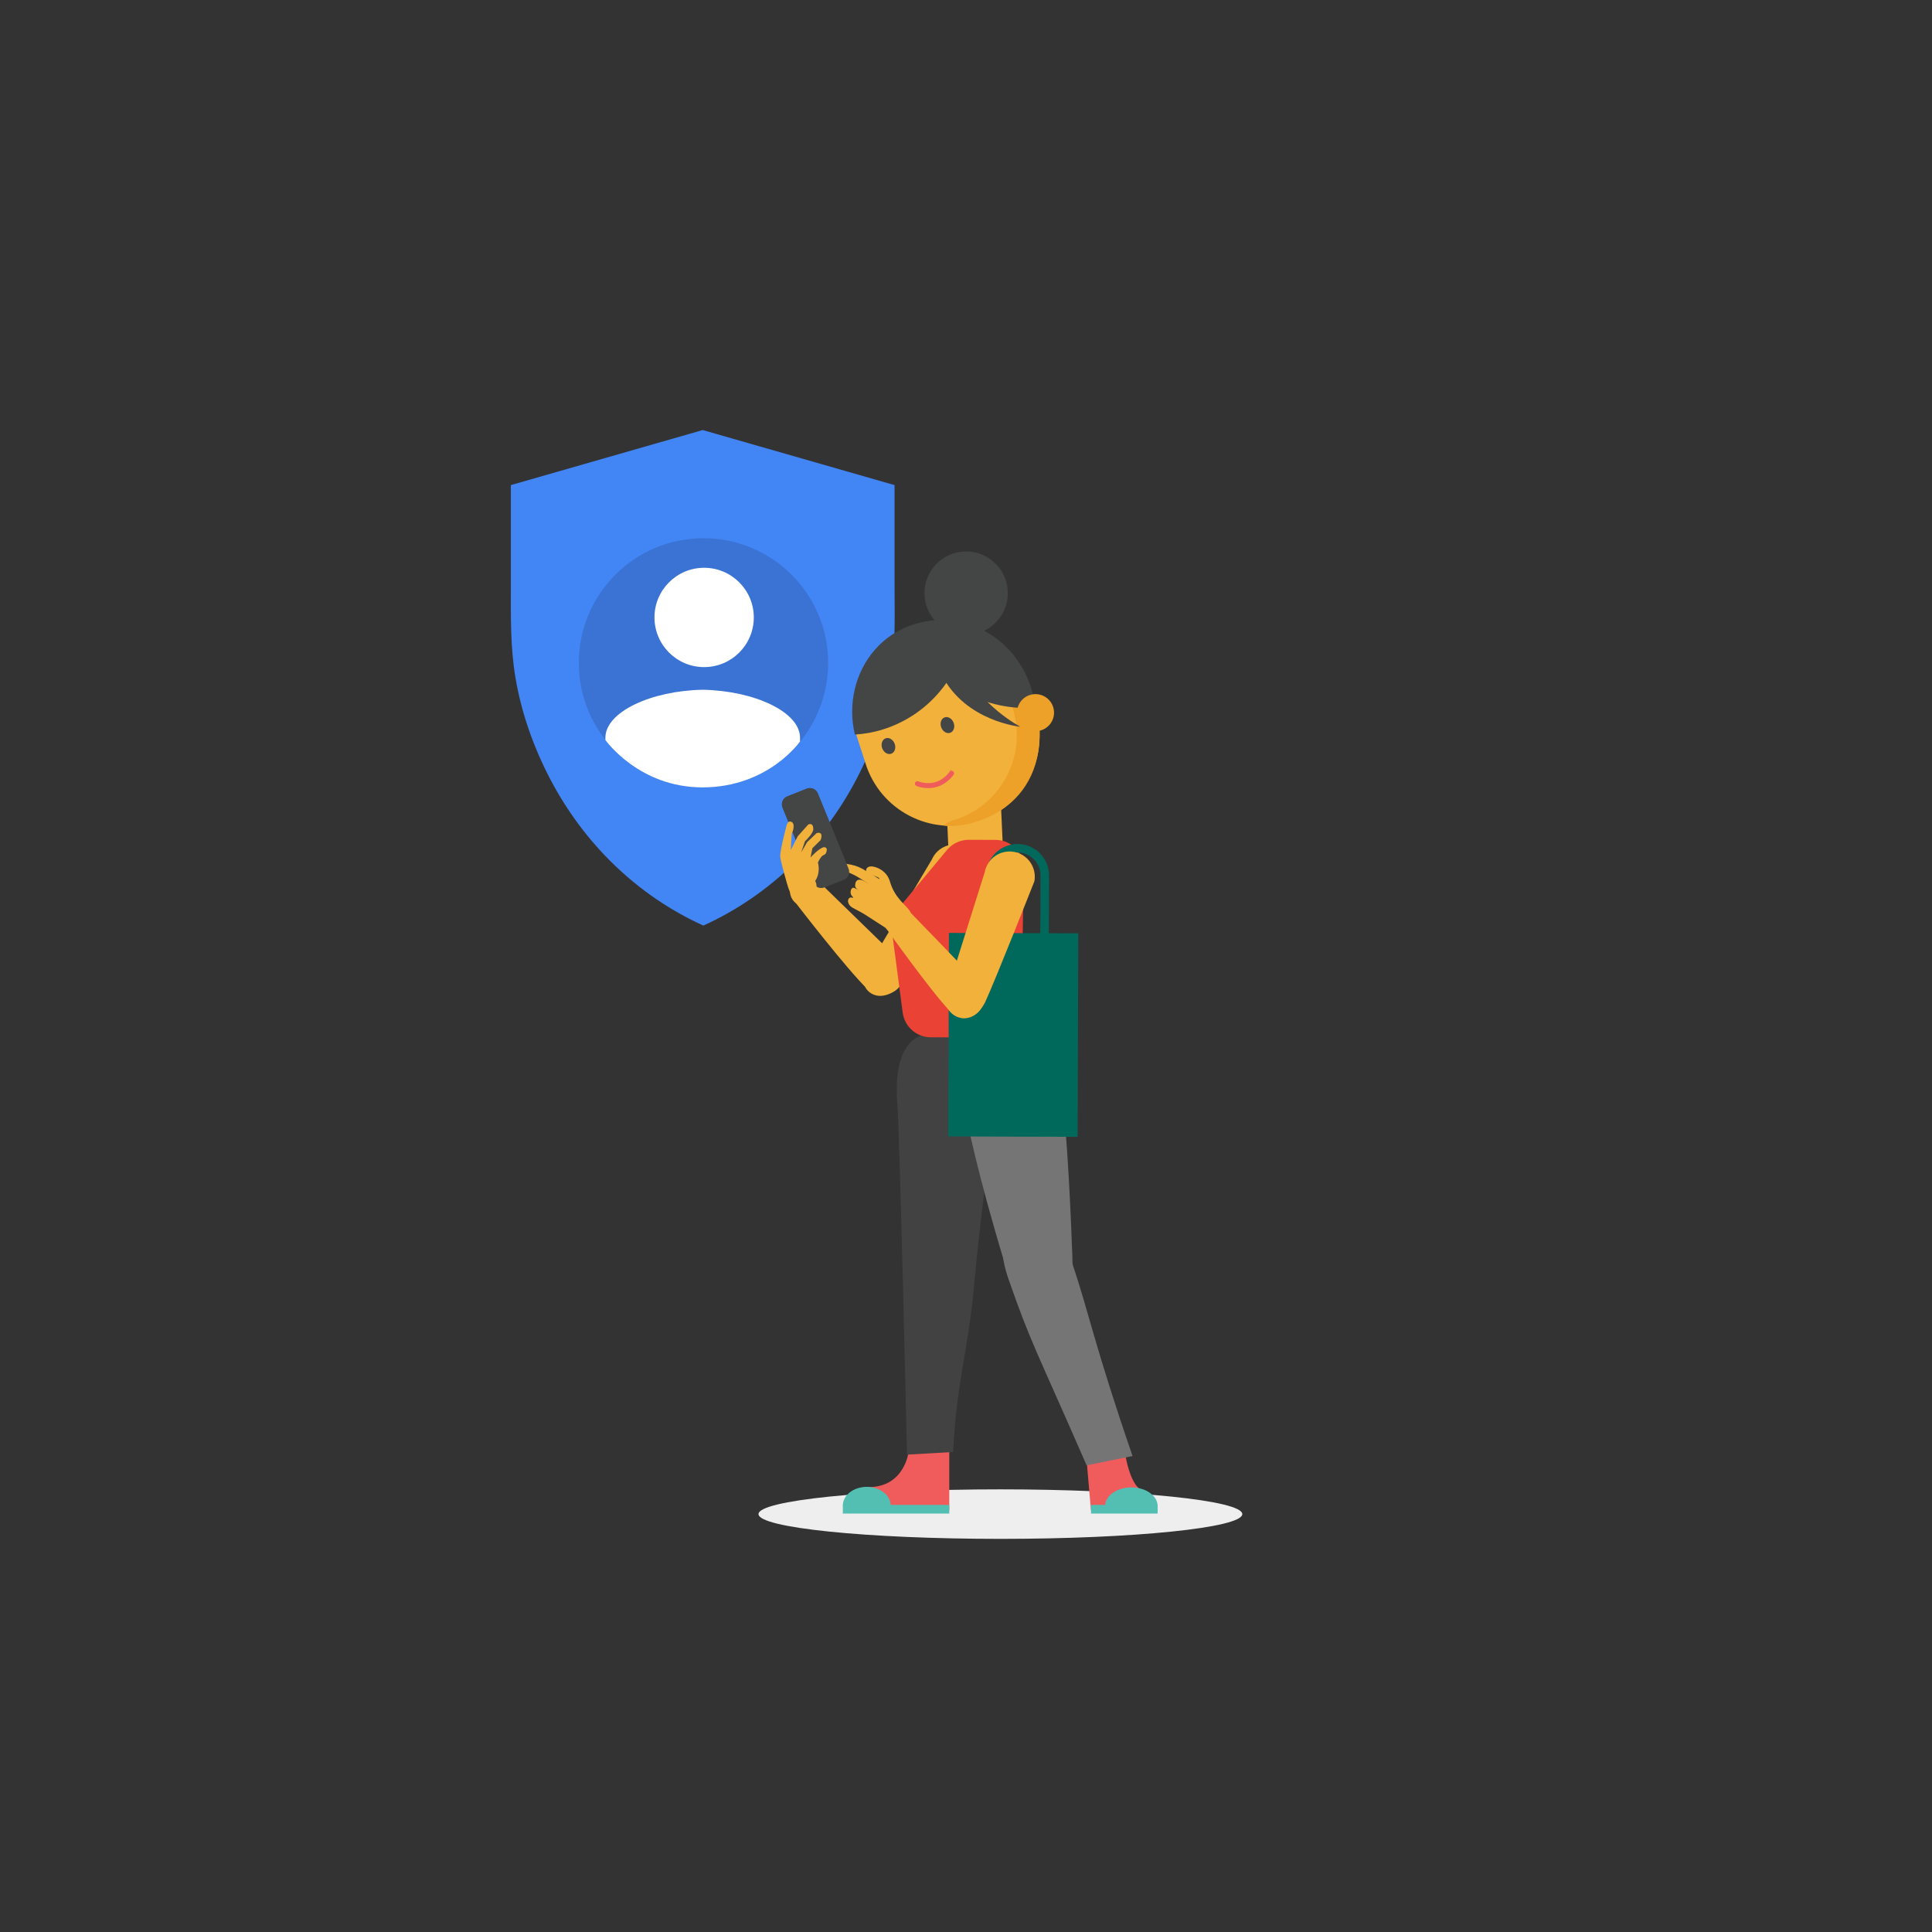 <svg xmlns="http://www.w3.org/2000/svg" width="1080" height="1080" viewBox="0 0 1080 1080" preserveAspectRatio="xMidYMid meet"><rect x="0" y="0" width="1080" height="1080" fill="#333333" stroke="none"/><defs><clipPath id="animationMask_SIYw90A7s8"><rect width="1080" height="1080" x="0" y="0"></rect></clipPath><clipPath id="iIvrgnzYot"></clipPath></defs><g clip-path="url(#animationMask_SIYw90A7s8)"><g opacity="1" style="-webkit-user-select: none;"><g transform="matrix(0.911,0,0,0.911,284.6,239.477)" style="-webkit-user-select: none;"><path d=" M1.065,34.793 C1.065,34.793 1.065,96.194 1.065,96.194 C1.065,115.272 0.702,134.236 3.914,153.107 C7.583,174.676 14.931,195.46 25.034,214.844 C45.724,254.524 78.351,286.554 119.181,305.079 C160.012,286.554 192.641,254.524 213.335,214.844 C223.441,195.46 230.379,174.676 234.048,153.107 C237.257,134.236 236.511,115.272 236.511,96.194 C236.511,96.194 236.511,34.793 236.511,34.793 C236.511,34.793 118.788,1.011 118.788,1.011 C118.788,1.011 1.065,34.793 1.065,34.793z" style="fill: rgb(66, 133, 244); fill-opacity: 1;"></path><path d=" M195.758,143.895 C195.758,186.148 161.511,220.401 119.255,220.401 C77.008,220.401 42.763,186.148 42.763,143.895 C42.763,101.645 77.008,67.397 119.255,67.397 C161.511,67.397 195.758,101.645 195.758,143.895z" style="fill: rgb(58, 115, 212); fill-opacity: 1;"></path><path d=" M89.194,116.001 C89.194,99.177 102.843,85.528 119.668,85.528 C136.483,85.528 150.141,99.177 150.141,116.001 C150.141,132.846 136.483,146.479 119.668,146.479 C102.843,146.479 89.194,132.846 89.194,116.001z M118.788,160.373 C87.232,160.953 59.073,173.914 59.073,189.842 C59.073,189.842 59.073,191.188 59.073,191.188 C59.073,191.188 79.5,220.342 118.788,220.297 C159,220.251 178.503,192.125 178.503,192.125 C178.503,192.125 178.503,189.842 178.503,189.842 C178.503,173.914 150.345,160.953 118.788,160.373z" style="fill: rgb(255, 255, 255); fill-opacity: 1;"></path></g><g transform="matrix(0.93,0,0,0.93,423.75,831.83)" style="-webkit-user-select: none;"><path d=" M-7516,-7521 C-7516,-7521 6884,-7521 6884,-7521 C6884,-7521 6884,6879 6884,6879 C6884,6879 -7516,6879 -7516,6879 C-7516,6879 -7516,-7521 -7516,-7521z M-7516,6879 C-7516,6879 6884,6879 6884,6879 C6884,6879 6884,-7521 6884,-7521 C6884,-7521 -7516,-7521 -7516,-7521 C-7516,-7521 -7516,6879 -7516,6879z M291.083,15.659 C291.083,23.88 225.979,30.541 145.678,30.541 C65.38,30.541 0.281,23.88 0.281,15.659 C0.281,7.442 65.38,0.781 145.678,0.781 C225.979,0.781 291.083,7.442 291.083,15.659z" style="fill: rgb(238, 238, 238); fill-opacity: 1;"></path></g><g transform="matrix(0.929,0.038,-0.038,0.929,436.678,438.229)" style="-webkit-user-select: none;"><path d=" M37.877,51.304 C37.877,51.304 26.364,56.424 26.364,56.424 C26.364,56.424 6.059,12.015 6.059,12.015 C6.059,12.015 17.575,6.89 17.575,6.89 C17.575,6.89 37.877,51.304 37.877,51.304z" style="fill: rgb(68, 69, 69); fill-opacity: 1;"></path><path d=" M-7547,-7086 C-7547,-7086 6853,-7086 6853,-7086 C6853,-7086 6853,7314 6853,7314 C6853,7314 -7547,7314 -7547,7314 C-7547,7314 -7547,-7086 -7547,-7086z M-7547,7314 C-7547,7314 6853,7314 6853,7314 C6853,7314 6853,-7086 6853,-7086 C6853,-7086 -7547,-7086 -7547,-7086 C-7547,-7086 -7547,7314 -7547,7314z M26.366,61.543 C24.424,61.543 22.567,60.433 21.708,58.553 C21.708,58.553 1.404,14.144 1.404,14.144 C0.838,12.902 0.788,11.482 1.271,10.204 C1.754,8.926 2.731,7.895 3.977,7.339 C3.977,7.339 15.493,2.214 15.493,2.214 C18.055,1.075 21.065,2.208 22.231,4.762 C22.231,4.762 42.531,49.176 42.531,49.176 C43.097,50.42 43.148,51.839 42.664,53.115 C42.178,54.395 41.205,55.424 39.955,55.981 C39.955,55.981 28.442,61.101 28.442,61.101 C27.766,61.402 27.059,61.543 26.366,61.543z M12.864,14.589 C12.864,14.589 28.912,49.69 28.912,49.69 C28.912,49.69 31.072,48.728 31.072,48.728 C31.072,48.728 15.027,13.626 15.027,13.626 C15.027,13.626 12.864,14.589 12.864,14.589z" style="fill: rgb(68, 69, 69); fill-opacity: 1;"></path></g><g transform="matrix(0.886,-0.283,0.283,0.886,437.23,490.751)" style="-webkit-user-select: none;"><path d=" M-7549,-7130 C-7549,-7130 6851,-7130 6851,-7130 C6851,-7130 6851,7270 6851,7270 C6851,7270 -7549,7270 -7549,7270 C-7549,7270 -7549,-7130 -7549,-7130z M-7549,7270 C-7549,7270 6851,7270 6851,7270 C6851,7270 6851,-7130 6851,-7130 C6851,-7130 -7549,-7130 -7549,-7130 C-7549,-7130 -7549,7270 -7549,7270z M5.696,3.96 C9.998,0.951 15.936,2.019 18.948,6.316 C18.948,6.316 50.544,65.571 50.544,65.571 C54.679,71.469 53.238,79.586 47.326,83.715 C41.408,87.823 32.003,85.714 28.565,79.393 C20.383,64.389 3.339,17.186 3.339,17.186 C0.34,12.887 1.384,6.959 5.696,3.96z" style="fill: rgb(241, 177, 59); fill-opacity: 1;"></path></g><g transform="matrix(0.907,-0.205,0.205,0.907,466.178,484.658)" style="-webkit-user-select: none;"><path d=" M-7576,-7133 C-7576,-7133 6824,-7133 6824,-7133 C6824,-7133 6824,7267 6824,7267 C6824,7267 -7576,7267 -7576,7267 C-7576,7267 -7576,-7133 -7576,-7133z M-7576,7267 C-7576,7267 6824,7267 6824,7267 C6824,7267 6824,-7133 6824,-7133 C6824,-7133 -7576,-7133 -7576,-7133 C-7576,-7133 -7576,7267 -7576,7267z M6.143,79.925 C1.238,76.293 1.058,70.201 4.684,65.296 C4.684,65.296 58.413,8.564 58.413,8.564 C63.405,1.829 72.899,0.417 79.64,5.399 C86.371,10.393 87.784,19.891 82.799,26.621 C82.799,26.621 34.867,68.576 23.104,78.199 C18.383,82.065 11.055,83.564 6.143,79.925z" style="fill: rgb(241, 177, 59); fill-opacity: 1;"></path></g><g transform="matrix(0.929,-0.042,0.042,0.929,526.338,416.505)" style="-webkit-user-select: none;"><path d=" M-7642,-7075 C-7642,-7075 6758,-7075 6758,-7075 C6758,-7075 6758,7325 6758,7325 C6758,7325 -7642,7325 -7642,7325 C-7642,7325 -7642,-7075 -7642,-7075z M-7642,7325 C-7642,7325 6758,7325 6758,7325 C6758,7325 6758,-7075 6758,-7075 C6758,-7075 -7642,-7075 -7642,-7075 C-7642,-7075 -7642,7325 -7642,7325z M1.045,72.117 C1.045,72.969 1.298,60.449 1.298,60.449 C1.298,60.449 1.298,17.114 1.298,17.114 C1.298,8.073 8.626,0.739 17.67,0.739 C26.71,0.739 34.041,8.073 34.041,17.114 C34.041,17.114 34.041,60.449 34.041,60.449 C34.041,60.449 1.471,72.538 1.045,72.117z" style="fill: rgb(241, 177, 59); fill-opacity: 1;"></path></g><g transform="matrix(0.926,-0.082,0.082,0.926,119.039,567.177)" style="-webkit-user-select: none;"><path d=" M473.5,-237.567 C487.334,-237.567 498.567,-226.334 498.567,-212.5 C498.567,-198.666 487.334,-187.433 473.5,-187.433 C459.666,-187.433 448.433,-198.666 448.433,-212.5 C448.433,-226.334 459.666,-237.567 473.5,-237.567z M473.5,-237.567 C487.334,-237.567 498.567,-226.334 498.567,-212.5 C498.567,-198.666 487.334,-187.433 473.5,-187.433 C459.666,-187.433 448.433,-198.666 448.433,-212.5 C448.433,-226.334 459.666,-237.567 473.5,-237.567z" style="fill: rgb(68, 69, 69); fill-opacity: 1;"></path><g style="stroke-linecap: butt; stroke-linejoin: miter; fill-opacity: 0; stroke-miterlimit: 4; stroke: rgb(255, 255, 255); stroke-opacity: 1; stroke-width: 0;"><path d=" M473.5,-237.567 C487.334,-237.567 498.567,-226.334 498.567,-212.5 C498.567,-198.666 487.334,-187.433 473.5,-187.433 C459.666,-187.433 448.433,-198.666 448.433,-212.5 C448.433,-226.334 459.666,-237.567 473.5,-237.567z"></path><path d=" M473.5,-237.567 C487.334,-237.567 498.567,-226.334 498.567,-212.5 C498.567,-198.666 487.334,-187.433 473.5,-187.433 C459.666,-187.433 448.433,-198.666 448.433,-212.5 C448.433,-226.334 459.666,-237.567 473.5,-237.567z"></path></g></g><g transform="matrix(0.926,-0.085,0.085,0.926,390.693,270.154)" opacity="1" style="-webkit-user-select: none;"><g style="-webkit-user-select: none;"><path d=" M-7511,-6904 C-7511,-6904 6889,-6904 6889,-6904 C6889,-6904 6889,7496 6889,7496 C6889,7496 -7511,7496 -7511,7496 C-7511,7496 -7511,-6904 -7511,-6904z M-7511,7496 C-7511,7496 6889,7496 6889,7496 C6889,7496 6889,-6904 6889,-6904 C6889,-6904 -7511,-6904 -7511,-6904 C-7511,-6904 -7511,7496 -7511,7496z M188.973,154.354 C192.779,172.085 187.327,189.637 175.884,201.988 C168.66,209.781 159.059,215.504 147.879,217.898 C118.975,224.093 90.527,205.688 84.333,176.794 C84.333,176.794 80.697,160.574 80.697,160.574 C74.503,131.681 92.907,103.227 121.794,97.035 C150.705,90.841 179.149,109.238 185.341,138.139 C185.341,138.139 188.973,154.354 188.973,154.354z" style="fill: rgb(241, 177, 59); fill-opacity: 1;"></path><path d=" M175.52,152.054 C179.315,169.779 173.871,187.33 162.428,199.686 C155.203,207.474 145.603,213.195 134.423,215.591 C130.87,216.353 128.741,217.313 127.802,218.353 C139.719,221.645 187.13,217.144 190.537,165.813 C190.537,165.813 183.148,130.768 183.148,130.768 C171.142,98.962 133.914,99.802 137.072,109.535 C137.516,110.905 165.693,106.937 171.885,135.839 C171.885,135.839 175.52,152.054 175.52,152.054z" style="fill: rgb(237, 161, 41); fill-opacity: 1;"></path><path d=" M135.043,128.532 C146.839,157.373 179.019,163.402 179.019,163.402 C179.019,163.402 155.917,148.433 148.885,125.772 C144.233,110.779 130.051,116.316 135.043,128.532z" style="fill: rgb(68, 69, 69); fill-opacity: 1;"></path><path d=" M153.474,98.07 C148.584,126.788 126.736,151.022 96.502,157.5 C90.734,158.737 85.231,159.136 79.581,159.002 C74.125,122.002 104.928,83.618 153.474,98.07z" style="fill: rgb(68, 69, 69); fill-opacity: 1;"></path><path d=" M189.078,152.546 C188.762,152.655 187.882,153.273 187.385,152.91 C183.441,152.887 181.671,152.431 177.856,151.781 C149.412,146.946 125.892,127.192 119.48,97.26 C151.65,87.361 187.827,112.646 189.078,152.546z" style="fill: rgb(68, 69, 69); fill-opacity: 1;"></path><path d=" M-7511,-6904 C-7511,-6904 6889,-6904 6889,-6904 C6889,-6904 6889,7496 6889,7496 C6889,7496 -7511,7496 -7511,7496 C-7511,7496 -7511,-6904 -7511,-6904z M-7511,7496 C-7511,7496 6889,7496 6889,7496 C6889,7496 6889,-6904 6889,-6904 C6889,-6904 -7511,-6904 -7511,-6904 C-7511,-6904 -7511,7496 -7511,7496z M199.763,153.362 C201.116,159.369 197.344,165.328 191.332,166.677 C185.334,168.025 179.376,164.252 178.023,158.247 C176.677,152.249 180.448,146.291 186.449,144.941 C192.457,143.592 198.41,147.366 199.763,153.362z" style="fill: rgb(237, 161, 41); fill-opacity: 1;"></path></g></g><g transform="matrix(0.883,-0.291,0.291,0.883,190.245,683.762)" style="-webkit-user-select: none;"><g style="stroke-linecap: round; stroke-linejoin: miter; fill-opacity: 0; stroke-miterlimit: 4; stroke: rgb(240, 92, 91); stroke-opacity: 1; stroke-width: 3;"><path d=" M412.25,-142.375 C412.25,-142.375 416.75,-138.375 423.25,-138.375 C429.755,-138.375 434.625,-142.5 434.5,-142.5"></path></g></g><g transform="matrix(0.146,-0.052,0,0,511.692,441.467)" style="-webkit-user-select: none;"><path d=" M78.171,1.005 C154.812,1.748 154.4,40.069 154.4,40.069 C154.4,40.069 153.532,130.212 76.87,129.47 C0.25,128.664 1.117,38.55 1.117,38.55 C1.117,38.55 1.49,0.25 78.171,1.005z" style="fill: rgb(240, 92, 91); fill-opacity: 1;"></path><path d=" M154.4,40.069 C154.171,64.658 119.686,105.457 77.367,105.034 C35.006,104.601 0.87,63.18 1.117,38.551 C1.117,38.551 154.4,40.069 154.4,40.069z" style="fill: rgb(49, 43, 44); fill-opacity: 1;"></path></g><g transform="matrix(0.774,-0.293,0.362,0.957,228.526,653.317)" style="-webkit-user-select: none;"><path d=" M404.028,-127.682 C406.499,-127.682 408.502,-125.679 408.502,-123.208 C408.502,-120.737 406.499,-118.734 404.028,-118.734 C401.557,-118.734 399.554,-120.737 399.554,-123.208 C399.554,-125.679 401.557,-127.682 404.028,-127.682z" style="fill: rgb(68, 69, 69); fill-opacity: 1;"></path><g style="stroke-linecap: butt; stroke-linejoin: miter; fill-opacity: 0; stroke-miterlimit: 4; stroke: rgb(255, 255, 255); stroke-opacity: 1; stroke-width: 0;"><path d=" M404.028,-127.682 C406.499,-127.682 408.502,-125.679 408.502,-123.208 C408.502,-120.737 406.499,-118.734 404.028,-118.734 C401.557,-118.734 399.554,-120.737 399.554,-123.208 C399.554,-125.679 401.557,-127.682 404.028,-127.682z"></path></g></g><g transform="matrix(0.774,-0.293,0.362,0.957,261.502,641.616)" style="-webkit-user-select: none;"><path d=" M404.028,-127.682 C406.499,-127.682 408.502,-125.679 408.502,-123.208 C408.502,-120.737 406.499,-118.734 404.028,-118.734 C401.557,-118.734 399.554,-120.737 399.554,-123.208 C399.554,-125.679 401.557,-127.682 404.028,-127.682z" style="fill: rgb(68, 69, 69); fill-opacity: 1;"></path><g style="stroke-linecap: butt; stroke-linejoin: miter; fill-opacity: 0; stroke-miterlimit: 4; stroke: rgb(255, 255, 255); stroke-opacity: 1; stroke-width: 0;"><path d=" M404.028,-127.682 C406.499,-127.682 408.502,-125.679 408.502,-123.208 C408.502,-120.737 406.499,-118.734 404.028,-118.734 C401.557,-118.734 399.554,-120.737 399.554,-123.208 C399.554,-125.679 401.557,-127.682 404.028,-127.682z"></path></g></g><g transform="matrix(0.93,0,0,0.93,471.18,811.37)" style="-webkit-user-select: none;"><path d=" M-7567,-7499 C-7567,-7499 6833,-7499 6833,-7499 C6833,-7499 6833,6901 6833,6901 C6833,6901 -7567,6901 -7567,6901 C-7567,6901 -7567,-7499 -7567,-7499z M-7567,6901 C-7567,6901 6833,6901 6833,6901 C6833,6901 6833,-7499 6833,-7499 C6833,-7499 -7567,-7499 -7567,-7499 C-7567,-7499 -7567,6901 -7567,6901z M63.955,0.266 C63.955,0.266 63.955,35.334 63.955,35.334 C63.955,35.334 8.565,35.334 8.565,35.334 C8.565,35.334 1.101,21.444 15.324,21.444 C37.143,21.444 39.489,0.266 39.489,0.266 C39.489,0.266 63.955,0.266 63.955,0.266z" style="fill: rgb(240, 91, 91); fill-opacity: 1;"></path></g><g transform="matrix(0.93,0,0,0.93,470.25,830.9)" style="-webkit-user-select: none;"><path d=" M0.968,16.319 C0.968,16.319 64.954,16.319 64.954,16.319 C64.954,16.319 64.954,11.141 64.954,11.141 C64.954,11.141 0.968,11.141 0.968,11.141 C0.968,11.141 0.968,16.319 0.968,16.319z" style="fill: rgb(83, 191, 179); fill-opacity: 1;"></path><path d=" M-7566,-7520 C-7566,-7520 6834,-7520 6834,-7520 C6834,-7520 6834,6880 6834,6880 C6834,6880 -7566,6880 -7566,6880 C-7566,6880 -7566,-7520 -7566,-7520z M-7566,6880 C-7566,6880 6834,6880 6834,6880 C6834,6880 6834,-7520 6834,-7520 C6834,-7520 -7566,-7520 -7566,-7520 C-7566,-7520 -7566,6880 -7566,6880z M29.74,11.524 C29.74,5.309 23.302,0.282 15.351,0.282 C7.413,0.282 0.968,5.309 0.968,11.524 C0.968,11.524 29.74,11.524 29.74,11.524z" style="fill: rgb(83, 191, 179); fill-opacity: 1;"></path></g><g transform="matrix(0.929,-0.051,0.051,0.929,493.09,578.036)" style="-webkit-user-select: none;"><path d=" M32.333,0.574 C16.532,0.574 6.015,11.308 6.834,44.043 C7.274,61.619 1.109,253.138 1.109,253.138 C1.109,253.138 28.854,253.078 28.854,253.078 C33.44,209.535 41.197,193.814 47.295,151.374 C54.459,101.565 74.463,0.574 74.463,0.574 C74.463,0.574 32.333,0.574 32.333,0.574z" style="fill: rgb(66, 66, 66); fill-opacity: 1;"></path></g><g transform="matrix(0.93,0,0,0.93,606.03,811.37)" style="-webkit-user-select: none;"><path d=" M-7712,-7499 C-7712,-7499 6688,-7499 6688,-7499 C6688,-7499 6688,6901 6688,6901 C6688,6901 -7712,6901 -7712,6901 C-7712,6901 -7712,-7499 -7712,-7499z M-7712,6901 C-7712,6901 6688,6901 6688,6901 C6688,6901 6688,-7499 6688,-7499 C6688,-7499 -7712,-7499 -7712,-7499 C-7712,-7499 -7712,6901 -7712,6901z M1.099,0.819 C1.099,0.819 4.108,35.333 4.108,35.333 C4.108,35.333 39.347,35.333 39.347,35.333 C39.347,35.333 40.563,23.65 36.704,23.65 C27.887,23.65 24.601,1.107 24.601,1.107 C24.601,1.107 1.099,0.819 1.099,0.819z" style="fill: rgb(240, 91, 91); fill-opacity: 1;"></path></g><g transform="matrix(0.93,0,0,0.93,608.82,830.9)" style="-webkit-user-select: none;"><path d=" M1.128,16.319 C1.128,16.319 41.198,16.319 41.198,16.319 C41.198,16.319 41.198,11.141 41.198,11.141 C41.198,11.141 1.128,11.141 1.128,11.141 C1.128,11.141 1.128,16.319 1.128,16.319z" style="fill: rgb(83, 191, 179); fill-opacity: 1;"></path><path d=" M-7714.999,-7519.999 C-7714.999,-7519.999 6685.001,-7519.999 6685.001,-7519.999 C6685.001,-7519.999 6685.001,6880.001 6685.001,6880.001 C6685.001,6880.001 -7714.999,6880.001 -7714.999,6880.001 C-7714.999,6880.001 -7714.999,-7519.999 -7714.999,-7519.999z M-7714.999,6880.001 C-7714.999,6880.001 6685.001,6880.001 6685.001,6880.001 C6685.001,6880.001 6685.001,-7519.999 6685.001,-7519.999 C6685.001,-7519.999 -7714.999,-7519.999 -7714.999,-7519.999 C-7714.999,-7519.999 -7714.999,6880.001 -7714.999,6880.001z M41.199,11.851 C41.199,5.643 34.124,0.615 25.401,0.615 C16.67,0.615 9.599,5.643 9.599,11.851 C9.599,11.851 41.199,11.851 41.199,11.851z" style="fill: rgb(83, 191, 179); fill-opacity: 1;"></path></g><g transform="matrix(0.929,-0.047,0.047,0.929,522.62,581.36)" style="-webkit-user-select: none;"><path d=" M47.093,112.878 C61.001,109.001 70.001,118 75.765,138.533 C84.007,167.893 86.898,189.613 105.994,255.707 C105.994,255.707 78.142,259.88 78.142,259.88 C50.651,187.232 48.302,184.551 37.074,146.289 C32.001,129 32.812,116.86 47.093,112.878z" style="fill: rgb(117, 117, 117); fill-opacity: 1;"></path></g><g transform="matrix(0.93,0.008,-0.008,0.93,530.522,578.151)" style="-webkit-user-select: none;"><path d=" M29.835,2.574 C45.165,-0.5 63.001,2.001 67.593,31.378 C71.658,57.385 74.41,113.504 75.288,133.381 C76,149.5 73.001,156.5 61.228,159.484 C49.694,162.408 39.95,154.307 35.074,138.789 C17.843,83.923 11.54,53.398 8.27,37.824 C5,22.25 12.894,5.971 29.835,2.574z" style="fill: rgb(117, 117, 117); fill-opacity: 1;"></path></g><g transform="matrix(0.93,0.003,-0.003,0.93,-5325.353,6643.781)" style="-webkit-user-select: none;"><path d=" M6301.83,-6540.564 C6301.83,-6540.564 6264.541,-6540.564 6264.541,-6540.564 C6256.004,-6540.564 6248.782,-6546.875 6247.633,-6555.335 C6247.633,-6555.335 6240.949,-6604.64 6240.949,-6604.64 C6240.309,-6609.358 6241.673,-6614.128 6244.705,-6617.798 C6244.705,-6617.798 6273.901,-6653.141 6273.901,-6653.141 C6277.14,-6657.066 6281.967,-6659.337 6287.055,-6659.337 C6287.055,-6659.337 6303.143,-6659.337 6303.143,-6659.337 C6307.715,-6659.337 6312.092,-6657.502 6315.298,-6654.247 C6318.507,-6650.988 6320.274,-6646.582 6320.201,-6642.011 C6320.201,-6642.011 6318.888,-6557.361 6318.888,-6557.361 C6318.745,-6548.044 6311.151,-6540.564 6301.83,-6540.564z" style="fill: rgb(234, 67, 53); fill-opacity: 1;"></path></g><g transform="matrix(0.886,-0.283,0.283,0.886,436.69,490.115)" style="-webkit-user-select: none;"><path d=" M-7549,-7130 C-7549,-7130 6851,-7130 6851,-7130 C6851,-7130 6851,7270 6851,7270 C6851,7270 -7549,7270 -7549,7270 C-7549,7270 -7549,-7130 -7549,-7130z M-7549,7270 C-7549,7270 6851,7270 6851,7270 C6851,7270 6851,-7130 6851,-7130 C6851,-7130 -7549,-7130 -7549,-7130 C-7549,-7130 -7549,7270 -7549,7270z M5.696,3.96 C9.998,0.951 15.936,2.019 18.948,6.316 C18.948,6.316 50.544,65.571 50.544,65.571 C54.679,71.469 53.238,79.586 47.326,83.715 C41.408,87.823 32.003,85.714 28.565,79.393 C20.383,64.389 3.339,17.186 3.339,17.186 C0.34,12.887 1.384,6.959 5.696,3.96z" style="fill: rgb(241, 177, 59); fill-opacity: 0;"></path></g><g transform="matrix(0.93,0.003,-0.003,0.93,-5288.205,6645.861)" style="-webkit-user-select: none;"><path d=" M6295.372,-6557.382 C6295.372,-6557.382 6290.253,-6557.382 6290.253,-6557.382 C6290.253,-6557.382 6290.253,-6640.112 6290.253,-6640.112 C6290.253,-6647.72 6284.065,-6653.911 6276.458,-6653.911 C6268.851,-6653.911 6262.663,-6647.72 6262.663,-6640.112 C6262.663,-6640.112 6262.663,-6557.382 6262.663,-6557.382 C6262.663,-6557.382 6257.544,-6557.382 6257.544,-6557.382 C6257.544,-6557.382 6257.544,-6640.112 6257.544,-6640.112 C6257.544,-6650.542 6266.028,-6659.029 6276.458,-6659.029 C6286.888,-6659.029 6295.372,-6650.542 6295.372,-6640.112 C6295.372,-6640.112 6295.372,-6557.382 6295.372,-6557.382z" style="fill: rgb(0, 105, 92); fill-opacity: 1;"></path></g><g transform="matrix(0.93,0.003,-0.003,0.93,-5293.179,6645.791)" style="-webkit-user-select: none;"><path d=" M6318.418,-6483.062 C6318.418,-6483.062 6240.663,-6483.062 6240.663,-6483.062 C6240.663,-6483.062 6240.663,-6605.38 6240.663,-6605.38 C6240.663,-6605.38 6318.418,-6605.383 6318.418,-6605.383 C6318.418,-6605.383 6318.418,-6483.062 6318.418,-6483.062z" style="fill: rgb(0, 105, 92); fill-opacity: 1;"></path></g><g transform="matrix(-0.757,0.54,-0.54,-0.757,515.127,509.53)" style="-webkit-user-select: none;"><path d=" M22.467,2.745 C23.436,4.368 27.04,14.638 32.468,27.093 C33.547,29.568 26.755,32.088 20.399,32.37 C13.84,32.661 11.605,31.322 10.579,30.628 C9.862,30.154 8.743,30.504 9.259,31.651 C9.975,33.24 13.693,37.719 12.947,39.158 C12.056,40.876 9.788,40.818 7.866,38.74 C5.677,36.373 2.907,31.548 5.043,25.525 C8.353,16.194 5.42,8.503 5.541,4.584 C5.662,0.665 10.23,-1.267 14.409,-1.62 C19.903,-2.084 21.498,1.122 22.467,2.745z" style="fill: rgb(241, 177, 59); fill-opacity: 1;"></path><path d=" M14.495,27.175 C14.495,27.175 7.688,26.122 8.627,28.732 C9.601,31.442 13.112,39.687 13.905,41.295 C15.522,44.574 17.227,46.812 20.389,49.776 C23.054,52.274 25.227,49.535 23.928,47.549 C22.22,44.937 20.402,41.94 19.234,39.337 C17.725,35.975 14.495,27.175 14.495,27.175z" style="fill: rgb(241, 177, 59); fill-opacity: 1;"></path><path d=" M19.779,26.34 C19.779,26.34 14.412,27.225 15.414,29.76 C15.512,30.321 16.118,31.796 16.651,33.081 C17.569,35.293 18.235,36.589 19.453,37.331 C20.851,38.183 22.198,37.446 23.365,35.953 C24.729,34.209 22.947,31.492 22.374,29.758 C21.859,28.2 19.779,26.34 19.779,26.34z" style="fill: rgb(241, 177, 59); fill-opacity: 1;"></path><path d=" M26.185,23.473 C26.185,23.473 19.695,24.566 20.867,26.905 C21.434,28.038 22.388,30.311 22.718,31.187 C23.403,32.397 24.039,34.134 24.807,35.162 C25.885,36.605 28.641,34.467 28.657,32.226 C28.665,31.114 28.024,28.829 27.419,27.264 C26.942,26.029 26.185,23.473 26.185,23.473z" style="fill: rgb(241, 177, 59); fill-opacity: 1;"></path><path d=" M28.832,18.972 C28.832,18.972 22.944,22.192 24.117,24.065 C24.601,24.813 25.496,26.043 26.234,26.896 C26.993,27.773 27.996,29.771 29.456,31.38 C30.311,32.322 32.335,31.588 32.8,29.752 C33.094,28.59 33.063,27.426 32.582,26.299 C31.575,23.942 28.832,18.972 28.832,18.972z" style="fill: rgb(241, 177, 59); fill-opacity: 1;"></path></g><g transform="matrix(-0.477,0.798,-0.798,-0.477,567.484,538.227)" style="-webkit-user-select: none;"><path d=" M12.231,83.207 C6.487,81.99 4.184,77.62 5.96,71.044 C8.269,62.493 19.069,21.717 21.967,13.021 C24.063,6.732 29.365,1.92 36.797,3.824 C43.772,5.61 47.073,11.621 45.141,18.552 C40.555,35.017 22.773,75.456 22.773,75.456 C21.035,80.406 18.719,84.582 12.231,83.207z" style="fill: rgb(241, 177, 59); fill-opacity: 1;"></path></g><g transform="matrix(0.684,0.63,-0.63,0.684,562.689,467.566)" style="-webkit-user-select: none;"><path d=" M53.602,98.913 C48.431,102.167 41.343,100.544 38.094,95.382 C38.094,95.382 4.871,24.656 4.871,24.656 C0.419,17.555 2.565,8.206 9.663,3.744 C16.767,-0.704 26.124,1.442 30.57,8.539 C30.57,8.539 53.291,67.358 57.956,81.824 C59.835,87.633 58.78,95.669 53.602,98.913z" style="fill: rgb(241, 177, 59); fill-opacity: 1;"></path></g><g transform="matrix(0.929,0.038,-0.038,0.929,436.678,438.229)" style="-webkit-user-select: none;"><path d=" M37.877,51.304 C37.877,51.304 26.364,56.424 26.364,56.424 C26.364,56.424 6.059,12.015 6.059,12.015 C6.059,12.015 17.575,6.89 17.575,6.89 C17.575,6.89 37.877,51.304 37.877,51.304z" style="fill: rgb(68, 69, 69); fill-opacity: 1;"></path><path d=" M-7547,-7086 C-7547,-7086 6853,-7086 6853,-7086 C6853,-7086 6853,7314 6853,7314 C6853,7314 -7547,7314 -7547,7314 C-7547,7314 -7547,-7086 -7547,-7086z M-7547,7314 C-7547,7314 6853,7314 6853,7314 C6853,7314 6853,-7086 6853,-7086 C6853,-7086 -7547,-7086 -7547,-7086 C-7547,-7086 -7547,7314 -7547,7314z M26.366,61.543 C24.424,61.543 22.567,60.433 21.708,58.553 C21.708,58.553 1.404,14.144 1.404,14.144 C0.838,12.902 0.788,11.482 1.271,10.204 C1.754,8.926 2.731,7.895 3.977,7.339 C3.977,7.339 15.493,2.214 15.493,2.214 C18.055,1.075 21.065,2.208 22.231,4.762 C22.231,4.762 42.531,49.176 42.531,49.176 C43.097,50.42 43.148,51.839 42.664,53.115 C42.178,54.395 41.205,55.424 39.955,55.981 C39.955,55.981 28.442,61.101 28.442,61.101 C27.766,61.402 27.059,61.543 26.366,61.543z M12.864,14.589 C12.864,14.589 28.912,49.69 28.912,49.69 C28.912,49.69 31.072,48.728 31.072,48.728 C31.072,48.728 15.027,13.626 15.027,13.626 C15.027,13.626 12.864,14.589 12.864,14.589z" style="fill: rgb(68, 69, 69); fill-opacity: 1;"></path></g><g transform="matrix(0.815,-0.072,0.072,0.815,434.18,458.847)" style="-webkit-user-select: none;"><path d=" M3.221,43.195 C3.221,43.195 0.25,28.25 0.25,24.583 C0.25,20.916 5.916,5.25 5.916,5.25 C5.916,5.25 7.083,0.25 9.583,1.416 C12.906,2.69 10.25,8.416 9.75,9.083 C9.25,9.75 7.862,20.682 7.862,20.682 C7.862,20.682 13.416,11.75 13.416,11.75 C13.416,11.75 21.25,4.416 21.25,4.416 C21.25,4.416 24.75,2.916 24.416,7.75 C24.439,10.583 18.038,15.594 18.038,15.594 C18.038,15.594 14.8,22.902 14.8,22.902 C14.8,22.902 19.426,16.334 19.426,16.334 C19.426,16.334 26.416,10.75 26.416,10.75 C26.416,10.75 31.583,9.416 28.75,15.75 C28.75,15.75 22.664,20.775 22.664,20.775 C22.664,20.775 20.813,26.973 20.813,26.973 C20.813,26.973 26.768,21.353 30.435,20.775 C30.435,20.775 33.804,20.678 31.638,24.845 C30.96,26.148 29.249,26.097 28.4,26.973 C26.533,28.898 25.532,30.951 25.532,30.951 C25.532,30.951 27.083,37.583 22.583,43.25 C22.583,43.25 25.534,48.951 18.603,53.506 C13.122,57.108 6.685,53.344 5.319,50.542 C3.953,47.74 3.221,43.195 3.221,43.195z" style="fill: rgb(241, 177, 59); fill-opacity: 1;"></path></g></g></g></svg>